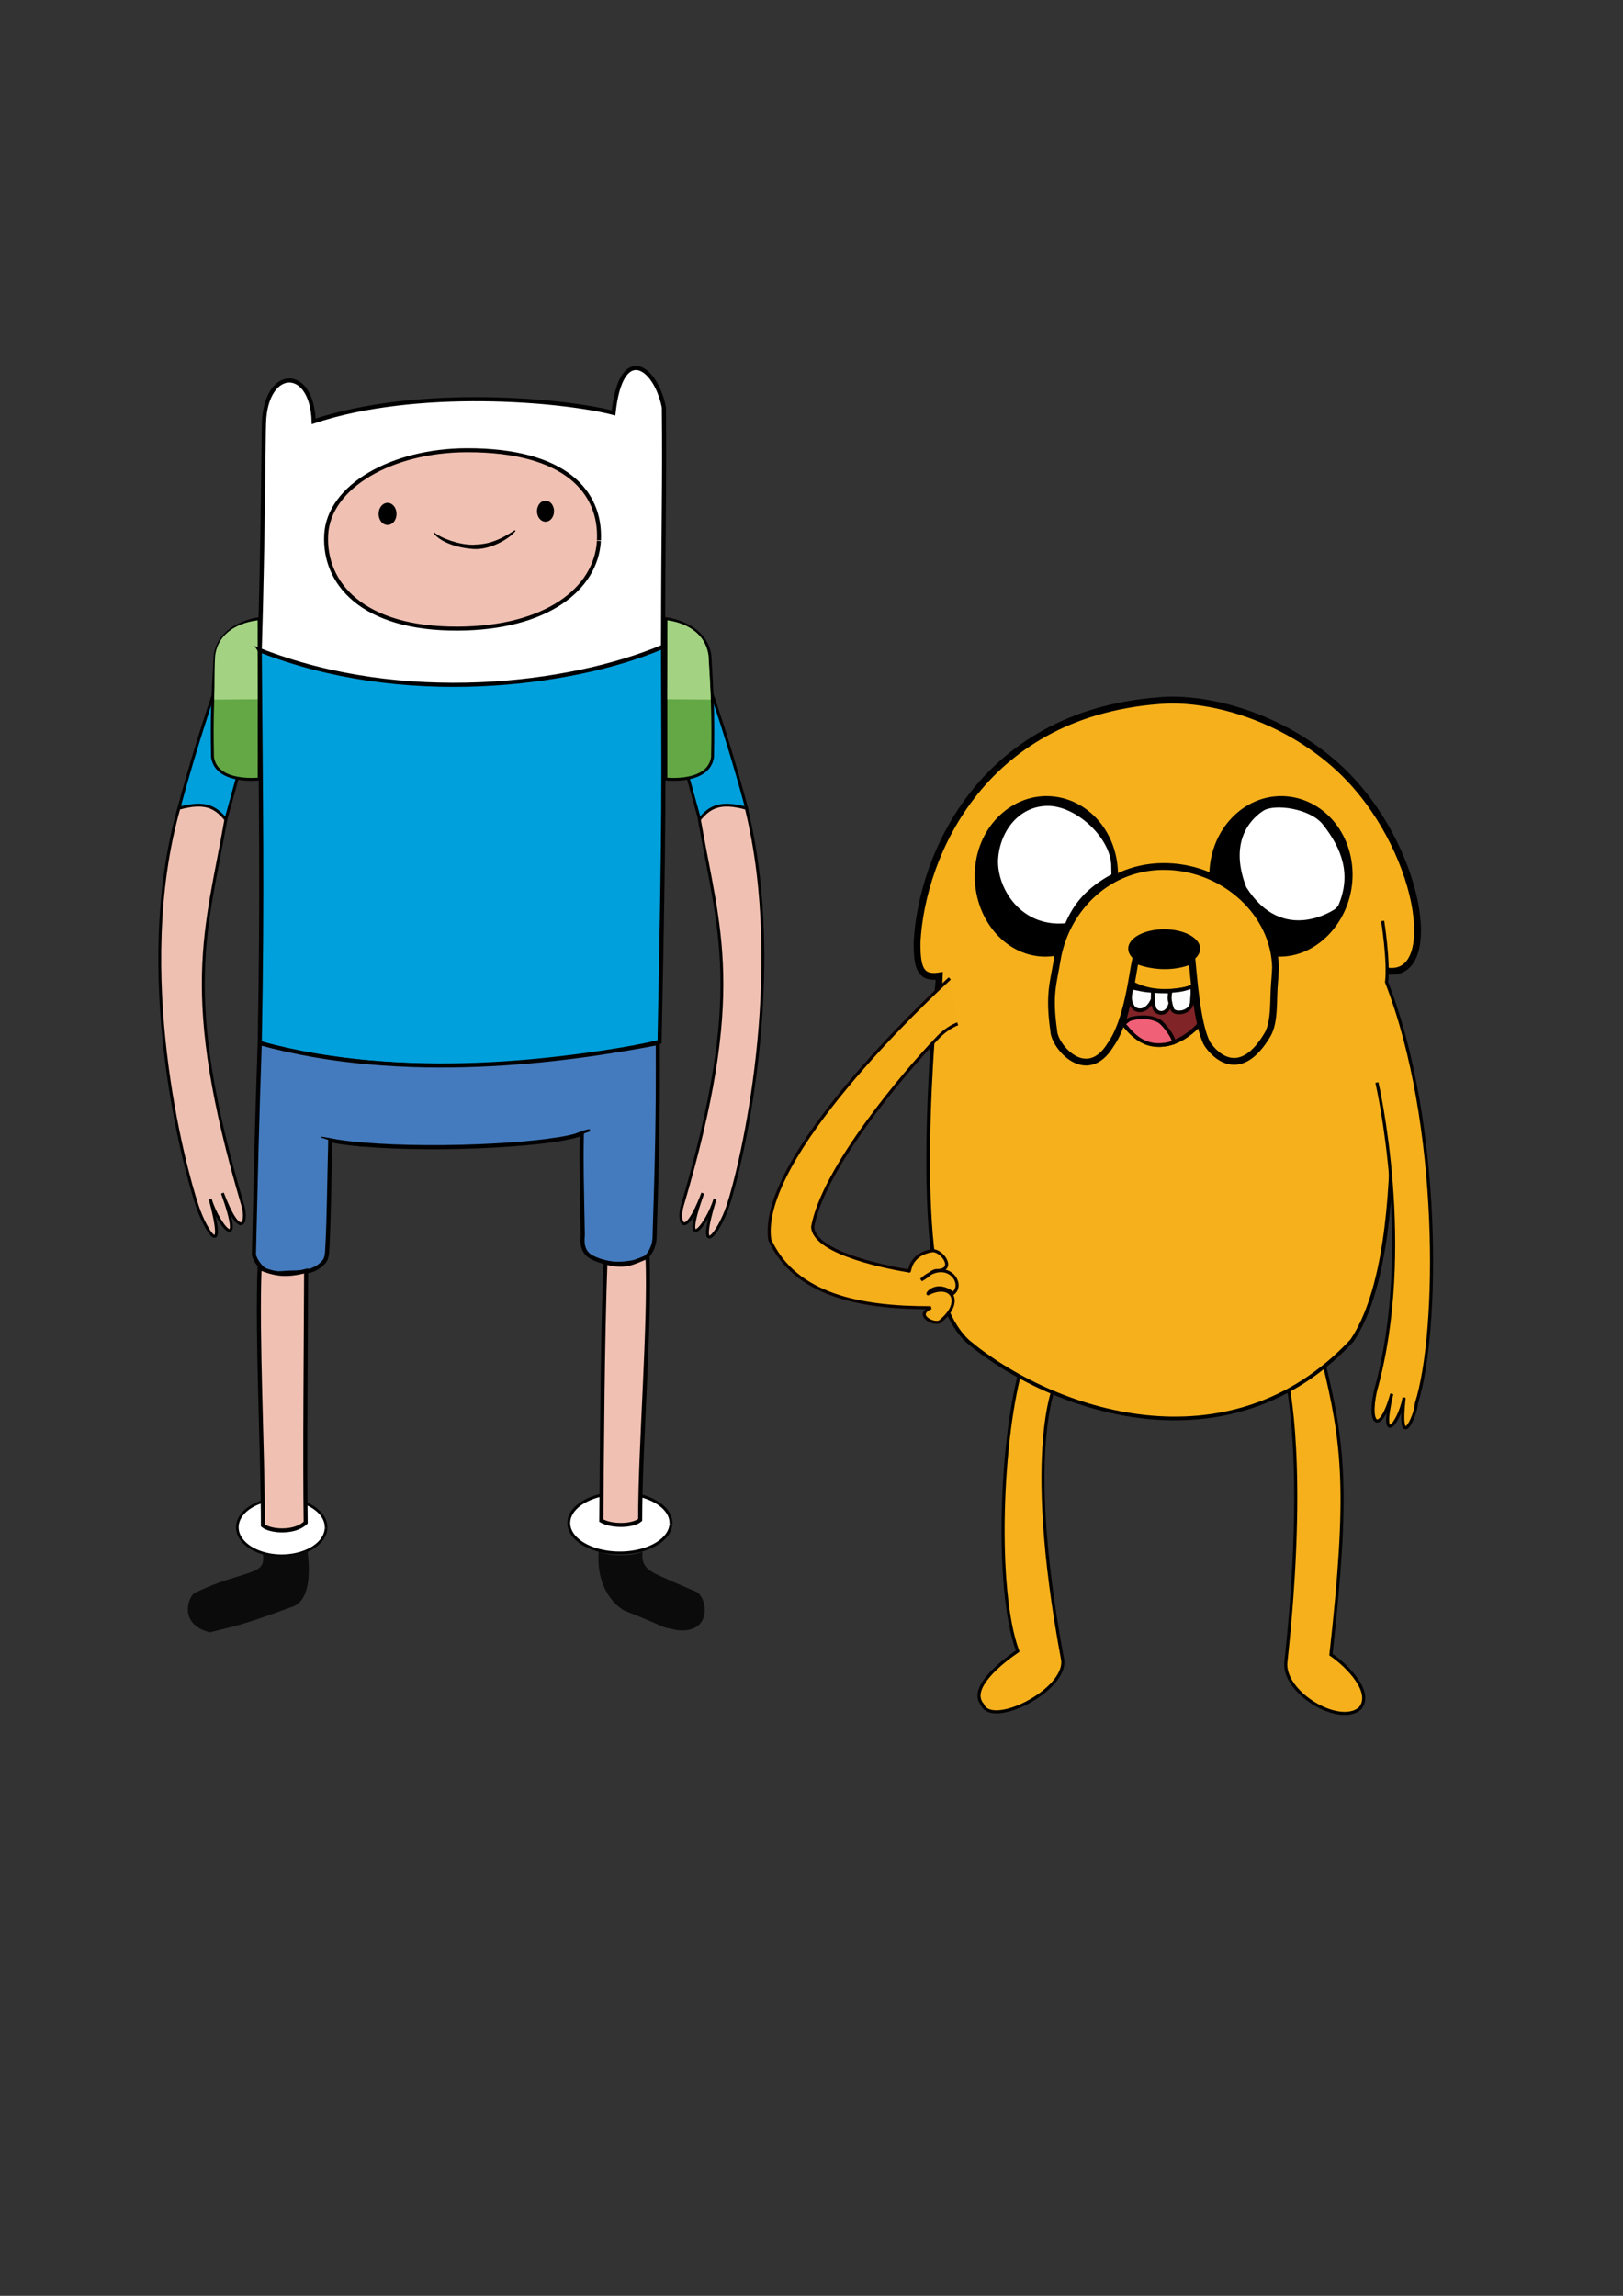 <?xml version="1.0" encoding="UTF-8" standalone="no"?>
<!-- Created with Inkscape (http://www.inkscape.org/) -->

<svg
   xmlns:dc="http://purl.org/dc/elements/1.1/"
   xmlns:cc="http://creativecommons.org/ns#"
   xmlns:rdf="http://www.w3.org/1999/02/22-rdf-syntax-ns#"
   xmlns:svg="http://www.w3.org/2000/svg"
   xmlns="http://www.w3.org/2000/svg"
   xmlns:sodipodi="http://sodipodi.sourceforge.net/DTD/sodipodi-0.dtd"
   xmlns:inkscape="http://www.inkscape.org/namespaces/inkscape"
   width="210mm"
   height="297mm"
   viewBox="0 0 210 297"
   version="1.1"
   id="svg8"
   inkscape:version="0.92.4 (5da689c313, 2019-01-14)"
   sodipodi:docname="Hora-de-Aventura.svg">
  <rect x="0" y="0" width="210" height="297" fill="#333333" stroke="none"/>
  <defs
     id="defs2" />
  <sodipodi:namedview
     id="base"
     pagecolor="#ffffff"
     bordercolor="#666666"
     borderopacity="1.0"
     inkscape:pageopacity="0.0"
     inkscape:pageshadow="2"
     inkscape:zoom="0.70710678"
     inkscape:cx="284.29331"
     inkscape:cy="476.51566"
     inkscape:document-units="mm"
     inkscape:current-layer="layer1"
     showgrid="false"
     inkscape:window-width="1920"
     inkscape:window-height="1001"
     inkscape:window-x="-9"
     inkscape:window-y="-9"
     inkscape:window-maximized="1" />
  <g
     inkscape:label="Camada 1"
     inkscape:groupmode="layer"
     id="layer1">
    <path
       sodipodi:nodetypes="ccccc"
       inkscape:connector-curvature="0"
       id="path993"
       d="m 171.197,175.905 c 2.69,10.992 3.369,16.995 1.012,38.147 2.128,1.447 5.544,4.911 3.732,6.987 -2.708,2.261 -9.994,-2.106 -9.56,-6.036 2.777,-25.44 0.15,-36.245 0.15,-36.245"
       style="opacity:1;vector-effect:none;fill:#f6b01c;fill-opacity:1;stroke:#000000;stroke-width:0.399;stroke-linecap:butt;stroke-linejoin:miter;stroke-miterlimit:4;stroke-dasharray:none;stroke-dashoffset:0;stroke-opacity:1" />
    <path
       style="opacity:1;vector-effect:none;fill:#f6b01c;fill-opacity:1;stroke:#000000;stroke-width:0.399;stroke-linecap:butt;stroke-linejoin:miter;stroke-miterlimit:4;stroke-dasharray:none;stroke-dashoffset:0;stroke-opacity:1"
       d="m 132.312,176.358 c -2.841,9.257 -3.595,29.288 -0.635,37.242 -2.128,1.447 -6.373,4.836 -4.561,6.912 1.2,3.015 10.823,-1.804 10.389,-5.734 -5.266,-28.155 -0.753,-36.245 -0.753,-36.245"
       id="path995"
       inkscape:connector-curvature="0"
       sodipodi:nodetypes="ccccc" />
    <path
       style="opacity:1;vector-effect:none;fill:#f6b01c;fill-opacity:1;stroke:#000000;stroke-width:0.479;stroke-linecap:butt;stroke-linejoin:miter;stroke-miterlimit:4;stroke-dasharray:none;stroke-dashoffset:0;stroke-opacity:1"
       d="m 122.057,119.673 c 0,0 -3.153,25.554 -1.46,41.57 0.657,6.219 2.385,10.208 4.632,12.289 10.772,9.019 33.719,17.034 49.7,-0.107 8.408,-12.448 4.061,-47.803 4.061,-47.803"
       id="path947"
       inkscape:connector-curvature="0"
       sodipodi:nodetypes="csccc" />
    <path
       style="opacity:1;vector-effect:none;fill:#802427;fill-opacity:1;fill-rule:evenodd;stroke:#050000;stroke-width:0.531;stroke-linecap:butt;stroke-linejoin:miter;stroke-miterlimit:4;stroke-dasharray:none;stroke-dashoffset:0;stroke-opacity:1"
       d="m 146.427,127.165 c 3.468,1.971 7.772,0.594 8.316,0.4 0.119,1.741 0.406,3.433 0.48,4.885 -0.422,0.569 -5.324,5.806 -9.862,0 0.5,-1.957 0.742,-3.57 1.067,-5.285 z"
       id="rect972"
       inkscape:connector-curvature="0"
       sodipodi:nodetypes="ccccc" />
    <path
       style="opacity:1;fill:#f06076;fill-opacity:1;fill-rule:nonzero;stroke:#050000;stroke-width:0.479;stroke-miterlimit:4;stroke-dasharray:none;stroke-opacity:1"
       d="m 146.55,131.742 c 1.68,-0.34 2.812,-0.018 3.446,0.349 0.466,0.27 1.736,1.816 1.868,2.614 0.048,0.287 -0.036,0.132 -0.38,0.27 -3.717,1.008 -5.293,-1.668 -6.123,-2.525 0.687,-0.481 0.596,-0.573 1.189,-0.708"
       id="path991"
       inkscape:connector-curvature="0"
       sodipodi:nodetypes="cssccc" />
    <path
       style="opacity:1;fill:#f6b01c;fill-opacity:1;fill-rule:nonzero;stroke:#000000;stroke-width:0.878;stroke-miterlimit:4;stroke-dasharray:none;stroke-opacity:1"
       d="m 121.464,128.142 c 0,0 0.011,-1.012 0.062,-1.889 -2.399,0.356 -2.91,-0.964 -2.863,-4.439 0.61,-11.142 8.503,-30.005 32.439,-31.246 7.033,-0.155 15.984,2.962 22.407,9.052 10.255,9.723 13.049,26.908 6.042,26.003"
       id="path958"
       inkscape:connector-curvature="0"
       sodipodi:nodetypes="ccccsc" />
    <path
       sodipodi:nodetypes="csssc"
       inkscape:connector-curvature="0"
       id="path964"
       d="m 174.586,113.481 c -0.18,5.536 -4.473,10.047 -9.281,9.849 -4.808,-0.198 -8.569,-4.841 -8.405,-10.377 0.163,-5.537 4.349,-9.715 9.157,-9.537 4.808,0.178 8.676,4.528 8.529,10.065"
       style="opacity:1;fill:#000000;fill-opacity:1;fill-rule:nonzero;stroke:#000000;stroke-width:0.841;stroke-miterlimit:4;stroke-dasharray:none;stroke-opacity:1" />
    <path
       style="opacity:1;vector-effect:none;fill:#f5af1b;fill-opacity:1;stroke:#0b0000;stroke-width:0.399;stroke-linecap:butt;stroke-linejoin:miter;stroke-miterlimit:4;stroke-dasharray:none;stroke-dashoffset:0;stroke-opacity:1"
       d="m 122.894,126.578 c 0,0 -0.08,0.072 -0.23,0.211 -2.509,2.31 -24.624,23.013 -23.064,33.599 3.3,7.183 11.699,8.809 20.85,8.789 -2.242,0.985 0.53,2.308 1.188,1.778 3.147,-2.532 1.48,-5.136 -1.553,-3.588 -0.215,0.061 1.065,-1.716 3.24,-0.047 1.62,-1.246 -0.818,-4.773 -4.137,-1.738 1.235,-0.703 1.189,-1.023 1.867,-1.204 2.76,0.062 0.911,-2.615 -0.385,-2.586 -3.127,0.465 -2.932,3.006 -3.039,2.628 -1.97,-0.304 -12.383,-2.187 -12.48,-5.724 1.363,-7.503 11.638,-19.722 16.235,-24.512 1.275,-1.329 2.531,-1.738 2.531,-1.738"
       id="path951"
       inkscape:connector-curvature="0"
       sodipodi:nodetypes="csccscccccccsc" />
    <path
       sodipodi:nodetypes="cscccccc"
       inkscape:connector-curvature="0"
       id="path945"
       d="m 90.056,205.909 c -3.198,-1.371 -3.061,-1.313 -4.598,-2.005 -1.704,-0.766 -2.519,-1.405 -2.318,-3.168 -1.878,0.676 -4.401,0.524 -5.676,-0.04 -0.308,3.913 1.362,6.454 3.235,7.626 6.52,2.567 4.002,1.946 6.921,2.56 4.646,0.506 3.933,-4.307 2.435,-4.973 z"
       style="opacity:1;vector-effect:none;fill:#0b0b0b;fill-opacity:1;fill-rule:evenodd;stroke:none;stroke-width:0.291;stroke-linecap:butt;stroke-linejoin:miter;stroke-miterlimit:4;stroke-dasharray:none;stroke-dashoffset:0;stroke-opacity:1" />
    <path
       style="opacity:1;vector-effect:none;fill:#00a0dc;fill-opacity:1;fill-rule:evenodd;stroke:#000000;stroke-width:0.371;stroke-linecap:butt;stroke-linejoin:miter;stroke-miterlimit:4;stroke-dasharray:none;stroke-dashoffset:0;stroke-opacity:1"
       d="m 91.563,88.179 c -1.725,-3.859 -6.789,-2.984 -6.789,-2.984 l 5.756,20.831 c 0,0 1.812,-2.632 6.078,-1.459 C 95.184,99.209 93.209,92.836 91.563,88.179 Z"
       id="path876"
       inkscape:connector-curvature="0"
       sodipodi:nodetypes="ccccc" />
    <path
       style="opacity:1;vector-effect:none;fill:#63a845;fill-opacity:1;fill-rule:evenodd;stroke:#000000;stroke-width:0.371;stroke-linecap:butt;stroke-linejoin:miter;stroke-miterlimit:4;stroke-dasharray:none;stroke-dashoffset:0;stroke-opacity:1"
       d="m 91.855,84.791 c -0.586,-4.186 -5.694,-4.751 -5.694,-4.751 v 20.739 c 0,0 5.532,0.635 6.033,-2.828 0.119,-5.543 -0.05,-8.229 -0.339,-13.16 z"
       id="path870"
       inkscape:connector-curvature="0"
       sodipodi:nodetypes="ccccc" />
    <path
       sodipodi:nodetypes="ccccc"
       inkscape:connector-curvature="0"
       id="path850-0"
       d="m 28.189,88.179 c 1.725,-3.859 6.789,-2.984 6.789,-2.984 l -5.756,20.831 c 0,0 -1.812,-2.632 -6.078,-1.459 1.424,-5.358 3.399,-11.732 5.045,-16.388 z"
       style="opacity:1;vector-effect:none;fill:#00a0dc;fill-opacity:1;fill-rule:evenodd;stroke:#000000;stroke-width:0.371;stroke-linecap:butt;stroke-linejoin:miter;stroke-miterlimit:4;stroke-dasharray:none;stroke-dashoffset:0;stroke-opacity:1" />
    <path
       sodipodi:nodetypes="ccccc"
       inkscape:connector-curvature="0"
       id="path850"
       d="m 27.837,84.791 c 0.586,-4.186 5.694,-4.751 5.694,-4.751 v 20.739 c 0,0 -5.532,0.635 -6.033,-2.828 -0.119,-5.543 0.05,-8.229 0.339,-13.16 z"
       style="opacity:1;vector-effect:none;fill:#63a845;fill-opacity:1;fill-rule:evenodd;stroke:#000000;stroke-width:0.371;stroke-linecap:butt;stroke-linejoin:miter;stroke-miterlimit:4;stroke-dasharray:none;stroke-dashoffset:0;stroke-opacity:1" />
    <path
       style="opacity:1;vector-effect:none;fill:#a3d282;fill-opacity:1;fill-rule:evenodd;stroke:none;stroke-width:0.371;stroke-linecap:butt;stroke-linejoin:miter;stroke-miterlimit:4;stroke-dasharray:none;stroke-dashoffset:0;stroke-opacity:1"
       d="m 33.304,80.266 c 0,0 -4.881,0.339 -5.467,4.525 -0.128,2.178 -0.054,3.971 -0.121,5.713 l 5.624,-0.044 z"
       id="rect845"
       inkscape:connector-curvature="0"
       sodipodi:nodetypes="ccccc" />
    <path
       style="fill:#00a0dc;fill-opacity:1;fill-rule:evenodd;stroke:#000000;stroke-width:0.531;stroke-miterlimit:4;stroke-dasharray:none;stroke-opacity:1"
       d="m 33.606,84.112 c 14.265,5.388 36.482,6.186 52.187,-0.452 0.06,18.237 0.172,20.713 -0.452,51.131 -17.776,4.105 -38.352,4.067 -51.734,0.151 0.369,-19.874 0.138,-30.878 0,-50.829 z"
       id="rect21"
       inkscape:connector-curvature="0"
       sodipodi:nodetypes="ccccc" />
    <path
       style="fill:#ffffff;fill-opacity:1;fill-rule:evenodd;stroke:#000000;stroke-width:0.531;stroke-miterlimit:4;stroke-dasharray:none;stroke-opacity:1"
       d="m 34.158,54.659 c 0.248,-7.138 6.208,-7.307 6.431,-0.146 13.359,-4.472 32.169,-2.818 38.798,-1.097 0.959,-9.064 5.424,-6.105 6.512,-0.73 0.105,10.311 -0.077,14.162 -0.107,30.974 -12.055,5.081 -33.695,7.734 -52.187,0.452 0.454,-15.094 0.478,-27.31 0.552,-29.453 z"
       id="rect832"
       inkscape:connector-curvature="0"
       sodipodi:nodetypes="scccccs" />
    <path
       style="opacity:1;fill:#f0c0b2;fill-opacity:1;fill-rule:nonzero;stroke:#000000;stroke-width:0.513;stroke-miterlimit:4;stroke-dasharray:none;stroke-opacity:1"
       d="M 77.493,69.981 C 77.129,76.221 70.664,81.277 59.22,81.323 46.815,81.374 41.874,75.414 42.205,69.173 42.535,62.932 50.682,58.262 60.418,58.242 73.169,58.217 77.794,63.66 77.497,69.902"
       id="path835"
       inkscape:connector-curvature="0"
       sodipodi:nodetypes="csssc" />
    <path
       style="opacity:1;fill:#000000;fill-opacity:1;fill-rule:nonzero;stroke:#000000;stroke-width:0.443;stroke-miterlimit:4;stroke-dasharray:none;stroke-opacity:1"
       id="path838"
       sodipodi:type="arc"
       sodipodi:cx="50.14785"
       sodipodi:cy="66.483192"
       sodipodi:rx="0.93492794"
       sodipodi:ry="1.20992"
       sodipodi:start="0.037434694"
       sodipodi:end="0.030437495"
       sodipodi:open="true"
       d="m 51.082,66.528 a 0.935,1.21 0 0 1 -0.968,1.164 0.935,1.21 0 0 1 -0.901,-1.25 0.935,1.21 0 0 1 0.964,-1.168 0.935,1.21 0 0 1 0.904,1.246" />
    <path
       d="m 71.474,66.173 a 0.889,1.151 0 0 1 -0.92,1.107 0.889,1.151 0 0 1 -0.857,-1.189 0.889,1.151 0 0 1 0.917,-1.111 0.889,1.151 0 0 1 0.86,1.185"
       sodipodi:open="true"
       sodipodi:end="0.030437495"
       sodipodi:start="0.037434694"
       sodipodi:ry="1.1507533"
       sodipodi:rx="0.88920867"
       sodipodi:cy="66.130371"
       sodipodi:cx="70.585121"
       sodipodi:type="arc"
       id="path840"
       style="opacity:1;fill:#000000;fill-opacity:1;fill-rule:nonzero;stroke:#000000;stroke-width:0.422;stroke-miterlimit:4;stroke-dasharray:none;stroke-opacity:1" />
    <path
       style="opacity:1;vector-effect:none;fill:#000000;fill-opacity:1;fill-rule:evenodd;stroke:#000000;stroke-width:0.132;stroke-linecap:butt;stroke-linejoin:miter;stroke-miterlimit:4;stroke-dasharray:none;stroke-dashoffset:0;stroke-opacity:1"
       d="m 56.155,68.935 c 0.886,0.759 3.304,1.643 5.078,1.6 1.94,-0.047 3.313,-0.508 5.421,-1.895 -0.711,0.959 -3.225,2.478 -5.446,2.312 -2.221,-0.166 -4.226,-0.932 -5.053,-2.017 z"
       id="rect842"
       inkscape:connector-curvature="0"
       sodipodi:nodetypes="csczc" />
    <path
       sodipodi:nodetypes="ccccc"
       inkscape:connector-curvature="0"
       id="path872"
       d="m 86.372,80.266 c 0,0 4.714,0.349 5.3,4.535 0.128,2.178 0.234,3.961 0.3,5.703 l -5.636,-0.044 z"
       style="opacity:1;vector-effect:none;fill:#a3d282;fill-opacity:1;fill-rule:evenodd;stroke:none;stroke-width:0.371;stroke-linecap:butt;stroke-linejoin:miter;stroke-miterlimit:4;stroke-dasharray:none;stroke-dashoffset:0;stroke-opacity:1" />
    <path
       style="opacity:1;vector-effect:none;fill:#eec0b1;fill-opacity:1;fill-rule:evenodd;stroke:#000000;stroke-width:0.371;stroke-linecap:butt;stroke-linejoin:miter;stroke-miterlimit:4;stroke-dasharray:none;stroke-dashoffset:0;stroke-opacity:1"
       d="m 23.144,104.567 c 3.432,-0.953 4.752,-0.148 6.078,1.459 -2.494,14.369 -5.992,22.302 2.23,50.03 0.575,2.122 -0.313,4.464 -2.672,-1.703 2.916,8.126 -0.481,4.349 -1.591,0.743 2.145,7.975 -0.463,4.537 -1.673,0.879 -1.702,-5.05 -8.409,-30.109 -2.372,-51.407 z"
       id="path878"
       inkscape:connector-curvature="0"
       sodipodi:nodetypes="ccccccc" />
    <path
       sodipodi:nodetypes="cccscccc"
       inkscape:connector-curvature="0"
       id="path880"
       d="m 96.566,104.567 c -3.432,-0.953 -4.752,-0.148 -6.078,1.459 2.494,14.369 5.992,22.302 -2.23,50.03 -0.381,1.406 -0.12,2.908 0.786,1.969 0.461,-0.478 1.09,-1.591 1.886,-3.672 -2.916,8.126 0.481,4.349 1.591,0.743 -2.518,8.188 0.463,4.537 1.673,0.879 1.702,-5.05 7.663,-29.896 2.372,-51.407 z"
       style="opacity:1;vector-effect:none;fill:#f0c1b2;fill-opacity:1;fill-rule:evenodd;stroke:#000000;stroke-width:0.371;stroke-linecap:butt;stroke-linejoin:miter;stroke-miterlimit:4;stroke-dasharray:none;stroke-dashoffset:0;stroke-opacity:1" />
    <path
       style="opacity:1;vector-effect:none;fill:#447bbe;fill-opacity:1;fill-rule:evenodd;stroke:#000000;stroke-width:0.531;stroke-linecap:butt;stroke-linejoin:miter;stroke-miterlimit:4;stroke-dasharray:none;stroke-dashoffset:0;stroke-opacity:1"
       d="m 33.606,134.941 c 18.716,5.146 39.303,2.328 51.508,0 0.032,9.681 -0.069,14.128 -0.419,25.188 -0.017,0.538 -0.211,1.633 -1.066,2.502 -0.438,0.445 -2.229,0.891 -3.812,0.861 -1.521,-0.029 -3.12,-0.674 -3.641,-1.101 -1.065,-0.871 -0.764,-2.309 -0.769,-2.631 -0.116,-6.825 -0.211,-8.752 -0.124,-13.111 -3.066,1.362 -18.007,2.304 -28.517,1.404 -1.438,-0.123 -2.796,-0.299 -4.033,-0.535 -0.119,4.586 -0.166,10.026 -0.368,13.703 -0.042,0.762 -0.032,1.51 -0.43,1.991 -1.407,1.703 -3.685,1.333 -4.877,1.449 -2.101,0.204 -2.487,-0.131 -2.959,-0.477 -0.74,-0.543 -1.251,-1.608 -1.244,-1.916 0.315,-13.103 0.338,-14.863 0.751,-27.328 z"
       id="rect882"
       inkscape:connector-curvature="0"
       sodipodi:nodetypes="ccssssscscsssssc" />
    <path
       style="opacity:1;vector-effect:none;fill:#000000;fill-opacity:1;fill-rule:evenodd;stroke:#000000;stroke-width:0.132;stroke-linecap:butt;stroke-linejoin:miter;stroke-miterlimit:4;stroke-dasharray:none;stroke-dashoffset:0;stroke-opacity:1"
       d="m 41.593,147.111 c 1.367,0.463 2.944,0.951 5.324,1.154 l 0.112,-0.277 c -3.419,-0.262 -4.025,-0.697 -5.436,-0.877 z"
       id="rect842-5"
       inkscape:connector-curvature="0"
       sodipodi:nodetypes="cccc" />
    <path
       sodipodi:nodetypes="ccccc"
       inkscape:connector-curvature="0"
       id="path929"
       d="m 76.251,146.324 c -1.367,0.463 -2.695,1.157 -5.075,1.36 l 0.048,-0.344 c 3.419,-0.262 3.62,-1.012 5.031,-1.193 z"
       style="opacity:1;vector-effect:none;fill:#000000;fill-opacity:1;fill-rule:evenodd;stroke:#000000;stroke-width:0.132;stroke-linecap:butt;stroke-linejoin:miter;stroke-miterlimit:4;stroke-dasharray:none;stroke-dashoffset:0;stroke-opacity:1" />
    <path
       style="opacity:1;fill:#ffffff;fill-opacity:1;fill-rule:nonzero;stroke:#000000;stroke-width:0.336;stroke-miterlimit:4;stroke-dasharray:none;stroke-opacity:1"
       id="path938"
       sodipodi:type="arc"
       sodipodi:cx="36.450916"
       sodipodi:cy="197.58029"
       sodipodi:rx="5.7412477"
       sodipodi:ry="3.6765468"
       sodipodi:start="0.037434694"
       sodipodi:end="0.030437495"
       sodipodi:open="true"
       d="m 42.188,197.718 a 5.741,3.677 0 0 1 -5.942,3.537 5.741,3.677 0 0 1 -5.533,-3.799 5.741,3.677 0 0 1 5.923,-3.55 5.741,3.677 0 0 1 5.554,3.787" />
    <path
       style="opacity:1;vector-effect:none;fill:#f0c1b2;fill-opacity:1;fill-rule:evenodd;stroke:#000000;stroke-width:0.524;stroke-linecap:butt;stroke-linejoin:miter;stroke-miterlimit:4;stroke-dasharray:none;stroke-dashoffset:0;stroke-opacity:1"
       d="m 33.586,164.037 c 2.061,0.843 3.435,1.031 6.023,0.377 -0.036,10.145 -0.181,23.707 -0.057,32.556 -1.42,1.42 -4.623,1.158 -5.533,0.368 -0.009,-9.902 -0.783,-24.467 -0.434,-33.301 z"
       id="rect931"
       inkscape:connector-curvature="0"
       sodipodi:nodetypes="ccccc" />
    <path
       d="m 86.811,197.174 a 6.61,3.867 0 0 1 -6.841,3.72 6.61,3.867 0 0 1 -6.37,-3.996 6.61,3.867 0 0 1 6.819,-3.734 6.61,3.867 0 0 1 6.394,3.983"
       sodipodi:open="true"
       sodipodi:end="0.030437495"
       sodipodi:start="0.037434694"
       sodipodi:ry="3.8673522"
       sodipodi:rx="6.6099348"
       sodipodi:cy="197.02884"
       sodipodi:cx="80.205421"
       sodipodi:type="arc"
       id="path940"
       style="opacity:1;fill:#ffffff;fill-opacity:1;fill-rule:nonzero;stroke:#000000;stroke-width:0.37;stroke-miterlimit:4;stroke-dasharray:none;stroke-opacity:1" />
    <path
       sodipodi:nodetypes="cccccc"
       inkscape:connector-curvature="0"
       id="path934"
       d="m 83.783,162.583 c -2.061,0.843 -2.86,1.39 -5.449,0.736 -0.379,10.22 -0.444,24.058 -0.531,33.398 1.42,0.806 4.116,0.705 5.026,-0.086 0.009,-9.902 1.303,-25.214 0.954,-34.047 z"
       style="opacity:1;vector-effect:none;fill:#f0c0b2;fill-opacity:1;fill-rule:evenodd;stroke:#000000;stroke-width:0.524;stroke-linecap:butt;stroke-linejoin:miter;stroke-miterlimit:4;stroke-dasharray:none;stroke-dashoffset:0;stroke-opacity:1" />
    <path
       style="opacity:1;vector-effect:none;fill:#0b0b0b;fill-opacity:1;fill-rule:evenodd;stroke:none;stroke-width:0.291;stroke-linecap:butt;stroke-linejoin:miter;stroke-miterlimit:4;stroke-dasharray:none;stroke-dashoffset:0;stroke-opacity:1"
       d="m 25.217,206.061 c 3.127,-1.527 5.455,-2.028 6.987,-2.578 1.334,-0.478 2.086,-0.811 1.798,-2.562 1.786,0.777 4.533,0.283 5.779,-0.343 0.5,3.893 -0.03,6.766 -2.123,7.343 -6.837,2.529 -7.603,2.492 -10.488,3.249 -4.231,-1.059 -2.738,-4.762 -1.954,-5.11 z"
       id="rect942"
       inkscape:connector-curvature="0"
       sodipodi:nodetypes="csccccc" />
    <path
       style="opacity:1;vector-effect:none;fill:#f6b01c;fill-opacity:1;stroke:#000000;stroke-width:0.399;stroke-linecap:butt;stroke-linejoin:miter;stroke-miterlimit:4;stroke-dasharray:none;stroke-dashoffset:0;stroke-opacity:1"
       d="m 178.902,119.14 c 0,0 0.832,5.189 0.507,7.919 7.108,18.196 6.799,45.288 3.866,54.472 -0.071,1.732 -2.42,6.569 -1.592,-0.728 -0.615,3.324 -3.254,6.535 -1.596,-0.486 -1.406,5.125 -3.142,4.322 -2.119,-0.367 5.19,-18.502 0.187,-39.907 0.187,-39.907"
       id="path949"
       inkscape:connector-curvature="0"
       sodipodi:nodetypes="ccccccc" />
    <path
       style="opacity:1;fill:#000000;fill-opacity:1;fill-rule:nonzero;stroke:#000000;stroke-width:0.841;stroke-miterlimit:4;stroke-dasharray:none;stroke-opacity:1"
       d="m 144.232,113.481 c -0.18,5.536 -4.473,10.047 -9.281,9.849 -4.808,-0.198 -8.569,-4.841 -8.405,-10.377 0.163,-5.537 4.349,-9.715 9.157,-9.537 4.808,0.178 8.676,4.528 8.529,10.065"
       id="path961"
       inkscape:connector-curvature="0"
       sodipodi:nodetypes="csssc" />
    <path
       style="opacity:1;fill:#f6b01c;fill-opacity:1;fill-rule:nonzero;stroke:#000000;stroke-width:0.878;stroke-miterlimit:4;stroke-dasharray:none;stroke-opacity:1"
       d="m 165.047,125.032 c 0,0 -0.053,1.264 -0.13,2.045 -0.21,2.146 0.084,5.089 -0.917,6.78 -3.403,5.748 -6.63,2.974 -7.817,1.153 -1.339,-2.51 -1.768,-9.186 -1.939,-10.771 -2.66,1.143 -5.561,0.705 -7.327,-0.051 -0.39,1.743 -1.014,7.876 -3.198,10.947 -3.125,5.125 -7.318,0.219 -7.373,-1.782 -0.68,-4.712 -0.046,-6.177 0.436,-9.133 1.086,-6.662 6.668,-12.346 14.235,-12.121 7.567,0.224 13.882,6.116 14.025,13.081"
       id="path955"
       inkscape:connector-curvature="0"
       sodipodi:nodetypes="csccccccssc" />
    <path
       style="opacity:1;fill:#000001;fill-opacity:1;fill-rule:nonzero;stroke:none;stroke-width:0.37;stroke-miterlimit:4;stroke-dasharray:none;stroke-opacity:1"
       id="path953"
       sodipodi:type="arc"
       sodipodi:cx="150.63458"
       sodipodi:cy="122.72588"
       sodipodi:rx="4.6528878"
       sodipodi:ry="2.5115507"
       sodipodi:start="0.037434694"
       sodipodi:end="0.030437495"
       sodipodi:open="true"
       d="m 155.284,122.82 a 4.653,2.512 0 0 1 -4.816,2.416 4.653,2.512 0 0 1 -4.484,-2.595 4.653,2.512 0 0 1 4.8,-2.425 4.653,2.512 0 0 1 4.501,2.587" />
    <path
       sodipodi:nodetypes="cccsc"
       inkscape:connector-curvature="0"
       id="path966"
       d="m 143.806,113.124 c -3.225,1.742 -4.869,3.781 -5.964,6.317 -5.63,0.502 -8.71,-4.283 -8.709,-8.008 0.109,-3.689 2.541,-7.06 6.279,-7.175 3.844,-0.118 8.473,4.27 8.376,7.96"
       style="opacity:1;fill:#ffffff;fill-opacity:1;fill-rule:nonzero;stroke:none;stroke-width:0.56;stroke-miterlimit:4;stroke-dasharray:none;stroke-opacity:1" />
    <path
       style="opacity:1;fill:#ffffff;fill-opacity:1;fill-rule:nonzero;stroke:none;stroke-width:0.56;stroke-miterlimit:4;stroke-dasharray:none;stroke-opacity:1"
       d="m 172.814,117.553 c 0,0 -6.761,4.824 -11.564,-2.79 -2.477,-6.41 1.157,-9.21 2.235,-9.893 1.417,-0.897 6.025,-0.319 7.703,1.82 2.373,3.026 3.738,6.395 1.966,10.467"
       id="path968"
       inkscape:connector-curvature="0"
       sodipodi:nodetypes="ccssc" />
    <path
       style="opacity:1;fill:#fdfdfd;fill-opacity:1;fill-rule:nonzero;stroke:#050000;stroke-width:0.479;stroke-miterlimit:4;stroke-dasharray:none;stroke-opacity:1"
       d="m 154.212,129.702 c -0.172,1.408 -2.28,1.583 -2.541,0.84 -0.096,-0.272 -0.186,-0.545 -0.246,-0.824 -0.104,-0.482 -0.12,-0.984 0.075,-1.539 1.456,-0.065 2.046,-0.304 2.707,-0.544 0.186,0.687 0.024,1.329 0.004,2.167"
       id="path975"
       inkscape:connector-curvature="0"
       sodipodi:nodetypes="cssccc" />
    <path
       sodipodi:nodetypes="czccc"
       inkscape:connector-curvature="0"
       id="path978"
       d="m 149.144,129.306 c -0.818,1.837 -2.214,1.545 -2.588,0.896 -0.375,-0.649 -0.479,-1.063 -0.124,-2.419 0.894,0.1 1.419,0.36 2.744,0.39 -0.022,0.838 -0.011,0.295 -0.032,1.133"
       style="opacity:1;fill:#fdfdfd;fill-opacity:1;fill-rule:nonzero;stroke:#050000;stroke-width:0.479;stroke-miterlimit:4;stroke-dasharray:none;stroke-opacity:1" />
    <path
       style="opacity:1;fill:#fdfdfd;fill-opacity:1;fill-rule:nonzero;stroke:#050000;stroke-width:0.479;stroke-miterlimit:4;stroke-dasharray:none;stroke-opacity:1"
       d="m 151.451,129.751 c -0.418,1.79 -1.895,1.427 -2.115,0.596 -0.221,-0.83 -0.124,-0.829 -0.177,-2.172 0.894,0.1 0.906,0.06 2.231,0.09 -0.078,0.848 -0.142,0.81 0.044,1.505"
       id="path989"
       inkscape:connector-curvature="0"
       sodipodi:nodetypes="czccc" />
  </g>
</svg>

